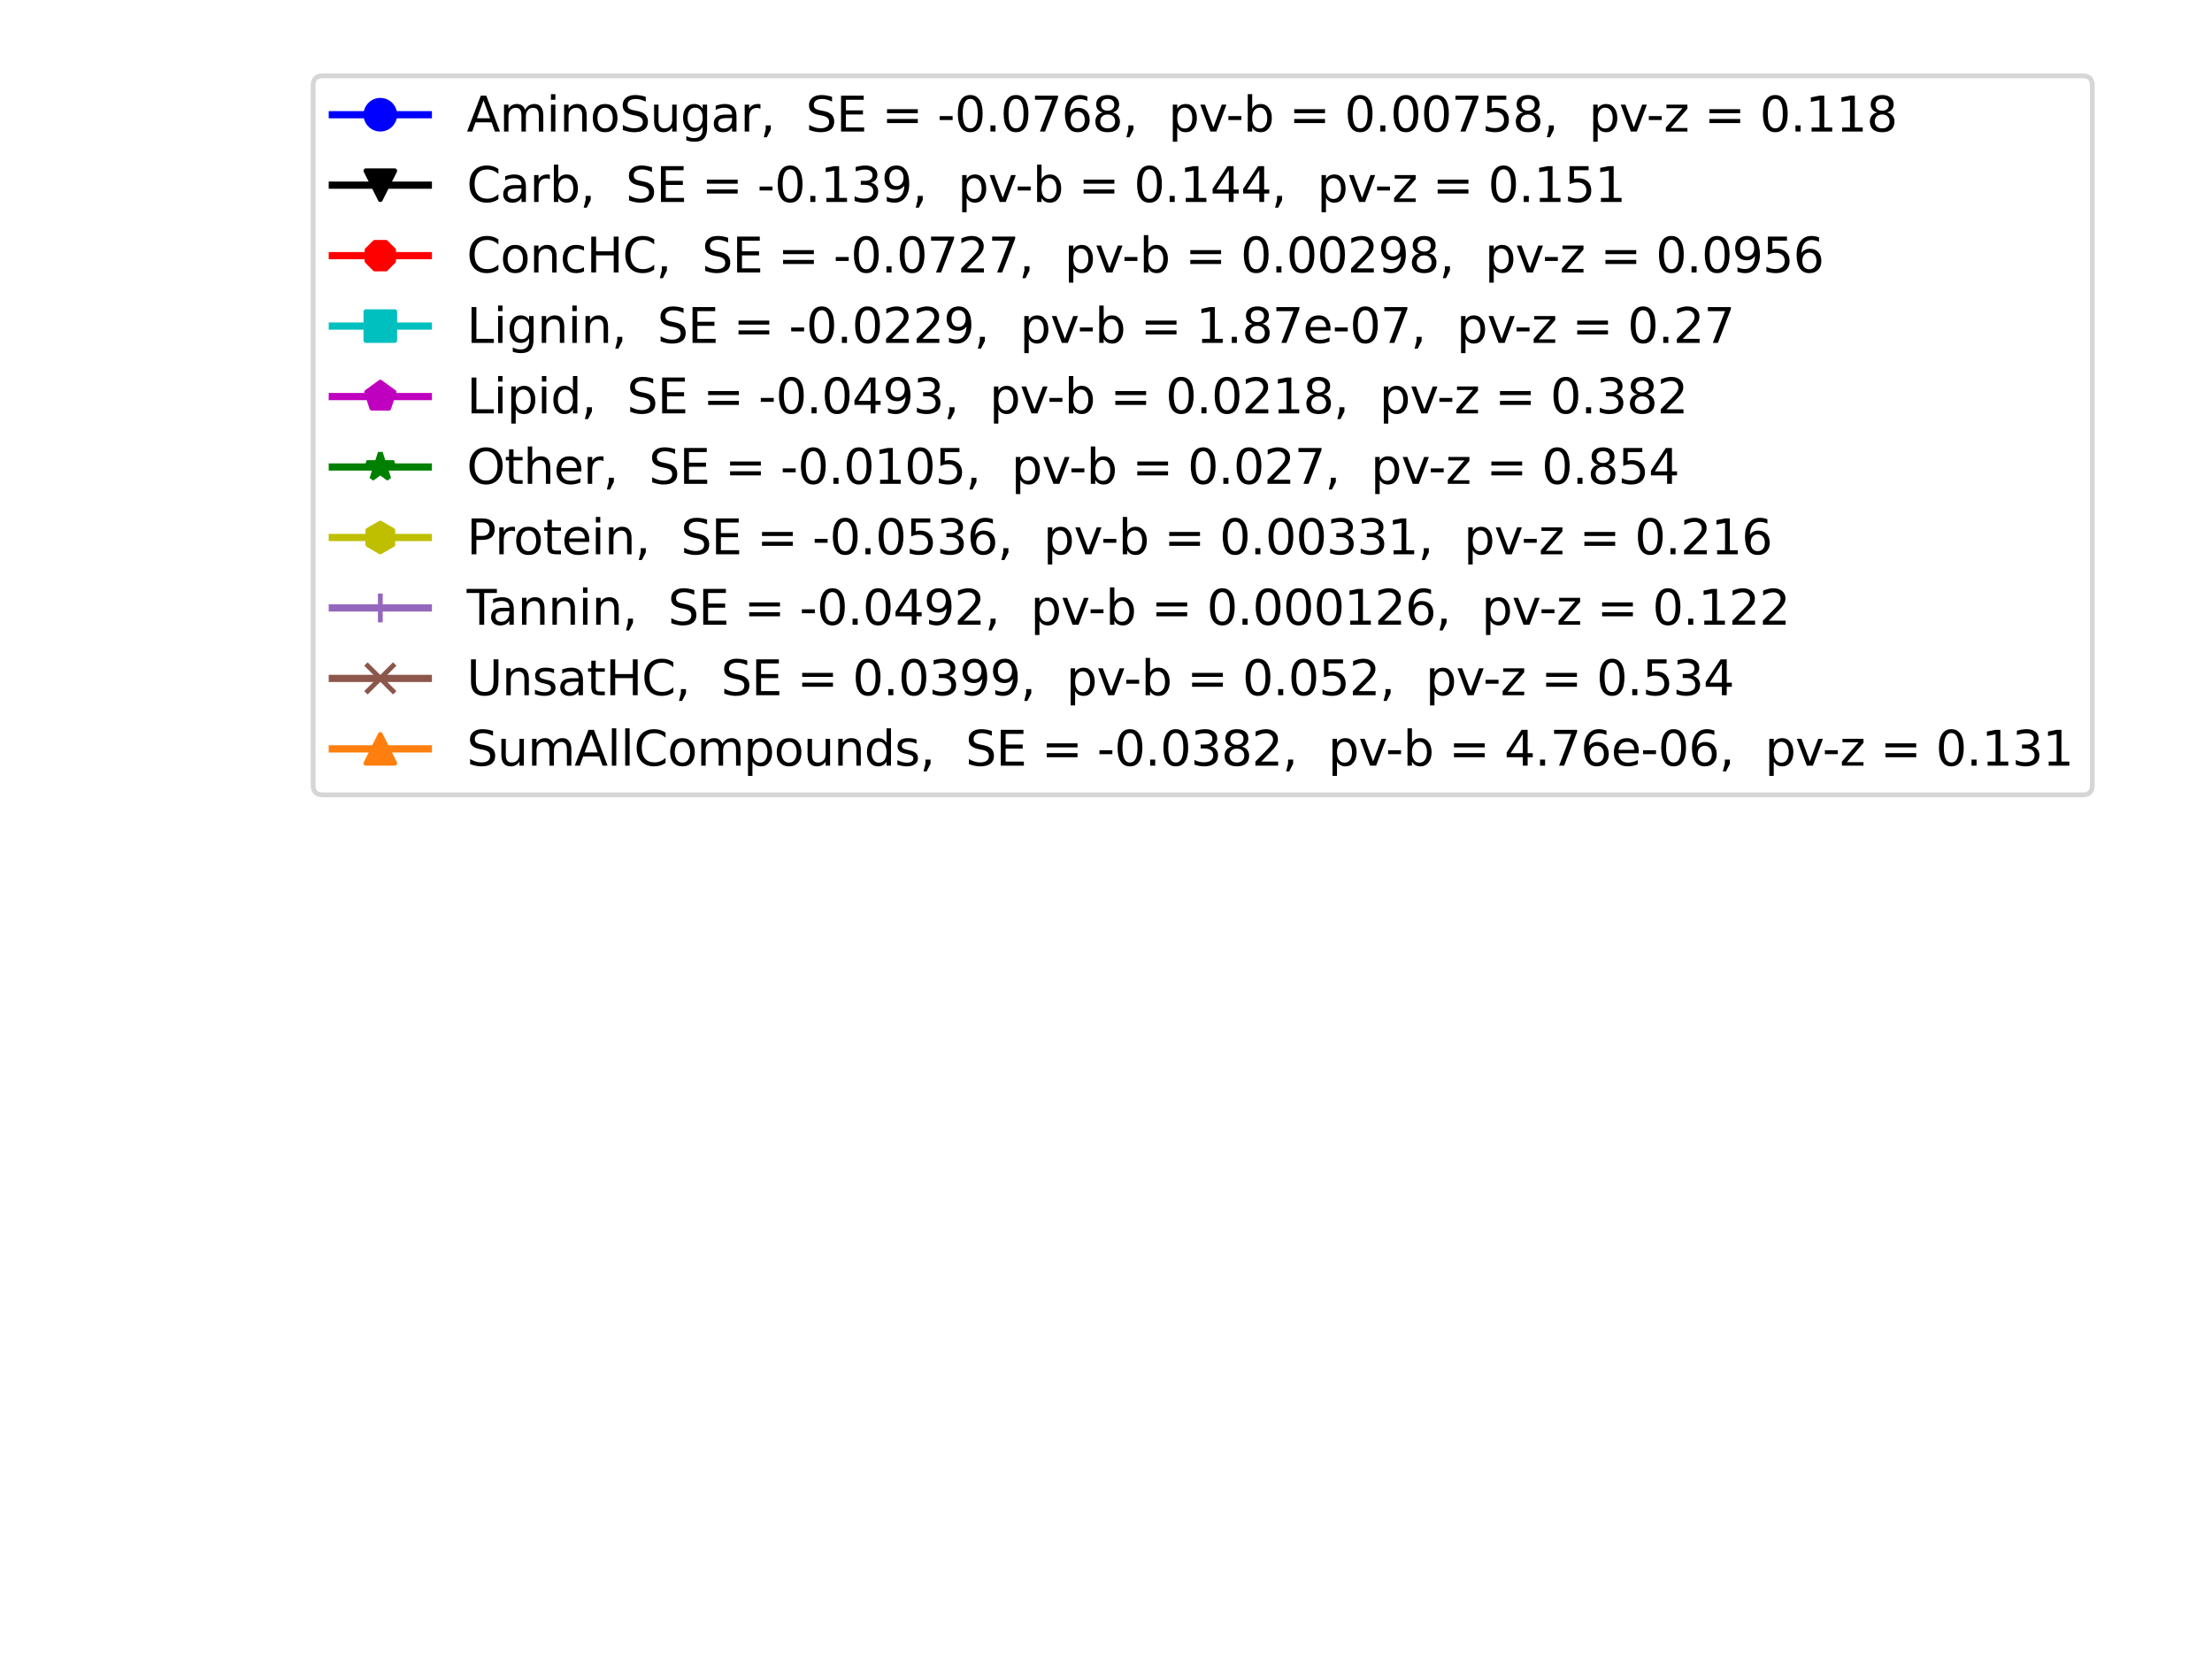 <?xml version="1.0" encoding="utf-8" standalone="no"?>
<!DOCTYPE svg PUBLIC "-//W3C//DTD SVG 1.1//EN"
  "http://www.w3.org/Graphics/SVG/1.1/DTD/svg11.dtd">
<svg xmlns:xlink="http://www.w3.org/1999/xlink" width="460.8pt" height="345.6pt" viewBox="0 0 460.8 345.6" xmlns="http://www.w3.org/2000/svg" version="1.1">
 <defs>
  <style type="text/css">*{stroke-linejoin: round; stroke-linecap: butt}</style>
 </defs>
 <g id="figure_1">
  <g id="patch_1">
   <path d="M 0 345.6 
L 460.8 345.6 
L 460.8 0 
L 0 0 
z
" style="fill: #ffffff"/>
  </g>
  <g id="axes_1">
   <g id="line2d_1"/>
   <g id="line2d_2"/>
   <g id="line2d_3"/>
   <g id="line2d_4"/>
   <g id="line2d_5"/>
   <g id="line2d_6"/>
   <g id="line2d_7"/>
   <g id="line2d_8"/>
   <g id="line2d_9"/>
   <g id="line2d_10"/>
   <g id="legend_1">
    <g id="patch_2">
     <path d="M 67.228 165.581 
L 433.871 165.581 
Q 435.871 165.581 435.871 163.581 
L 435.871 17.8 
Q 435.871 15.8 433.871 15.8 
L 67.228 15.8 
Q 65.228 15.8 65.228 17.8 
L 65.228 163.581 
Q 65.228 165.581 67.228 165.581 
z
" style="fill: #ffffff; opacity: 0.8; stroke: #cccccc; stroke-linejoin: miter"/>
    </g>
    <g id="line2d_11">
     <path d="M 69.228 23.898 
L 79.228 23.898 
L 89.228 23.898 
" style="fill: none; stroke: #0000ff; stroke-width: 1.5; stroke-linecap: square"/>
     <defs>
      <path id="m9d6d963569" d="M 0 3 
C 0.796 3 1.559 2.684 2.121 2.121 
C 2.684 1.559 3 0.796 3 0 
C 3 -0.796 2.684 -1.559 2.121 -2.121 
C 1.559 -2.684 0.796 -3 0 -3 
C -0.796 -3 -1.559 -2.684 -2.121 -2.121 
C -2.684 -1.559 -3 -0.796 -3 0 
C -3 0.796 -2.684 1.559 -2.121 2.121 
C -1.559 2.684 -0.796 3 0 3 
z
" style="stroke: #0000ff"/>
     </defs>
     <g>
      <use xlink:href="#m9d6d963569" x="79.228" y="23.898" style="fill: #0000ff; stroke: #0000ff"/>
     </g>
    </g>
    <g id="text_1">
     <!-- AminoSugar,  SE = -0.0768,  pv-b = 0.00758,  pv-z = 0.118 -->
     <g transform="translate(97.228 27.398)scale(0.1 -0.1)">
      <defs>
       <path id="DejaVuSans-41" d="M 2188 4044 
L 1331 1722 
L 3047 1722 
L 2188 4044 
z
M 1831 4666 
L 2547 4666 
L 4325 0 
L 3669 0 
L 3244 1197 
L 1141 1197 
L 716 0 
L 50 0 
L 1831 4666 
z
" transform="scale(0.016)"/>
       <path id="DejaVuSans-6d" d="M 3328 2828 
Q 3544 3216 3844 3400 
Q 4144 3584 4550 3584 
Q 5097 3584 5394 3201 
Q 5691 2819 5691 2113 
L 5691 0 
L 5113 0 
L 5113 2094 
Q 5113 2597 4934 2840 
Q 4756 3084 4391 3084 
Q 3944 3084 3684 2787 
Q 3425 2491 3425 1978 
L 3425 0 
L 2847 0 
L 2847 2094 
Q 2847 2600 2669 2842 
Q 2491 3084 2119 3084 
Q 1678 3084 1418 2786 
Q 1159 2488 1159 1978 
L 1159 0 
L 581 0 
L 581 3500 
L 1159 3500 
L 1159 2956 
Q 1356 3278 1631 3431 
Q 1906 3584 2284 3584 
Q 2666 3584 2933 3390 
Q 3200 3197 3328 2828 
z
" transform="scale(0.016)"/>
       <path id="DejaVuSans-69" d="M 603 3500 
L 1178 3500 
L 1178 0 
L 603 0 
L 603 3500 
z
M 603 4863 
L 1178 4863 
L 1178 4134 
L 603 4134 
L 603 4863 
z
" transform="scale(0.016)"/>
       <path id="DejaVuSans-6e" d="M 3513 2113 
L 3513 0 
L 2938 0 
L 2938 2094 
Q 2938 2591 2744 2837 
Q 2550 3084 2163 3084 
Q 1697 3084 1428 2787 
Q 1159 2491 1159 1978 
L 1159 0 
L 581 0 
L 581 3500 
L 1159 3500 
L 1159 2956 
Q 1366 3272 1645 3428 
Q 1925 3584 2291 3584 
Q 2894 3584 3203 3211 
Q 3513 2838 3513 2113 
z
" transform="scale(0.016)"/>
       <path id="DejaVuSans-6f" d="M 1959 3097 
Q 1497 3097 1228 2736 
Q 959 2375 959 1747 
Q 959 1119 1226 758 
Q 1494 397 1959 397 
Q 2419 397 2687 759 
Q 2956 1122 2956 1747 
Q 2956 2369 2687 2733 
Q 2419 3097 1959 3097 
z
M 1959 3584 
Q 2709 3584 3137 3096 
Q 3566 2609 3566 1747 
Q 3566 888 3137 398 
Q 2709 -91 1959 -91 
Q 1206 -91 779 398 
Q 353 888 353 1747 
Q 353 2609 779 3096 
Q 1206 3584 1959 3584 
z
" transform="scale(0.016)"/>
       <path id="DejaVuSans-53" d="M 3425 4513 
L 3425 3897 
Q 3066 4069 2747 4153 
Q 2428 4238 2131 4238 
Q 1616 4238 1336 4038 
Q 1056 3838 1056 3469 
Q 1056 3159 1242 3001 
Q 1428 2844 1947 2747 
L 2328 2669 
Q 3034 2534 3370 2195 
Q 3706 1856 3706 1288 
Q 3706 609 3251 259 
Q 2797 -91 1919 -91 
Q 1588 -91 1214 -16 
Q 841 59 441 206 
L 441 856 
Q 825 641 1194 531 
Q 1563 422 1919 422 
Q 2459 422 2753 634 
Q 3047 847 3047 1241 
Q 3047 1584 2836 1778 
Q 2625 1972 2144 2069 
L 1759 2144 
Q 1053 2284 737 2584 
Q 422 2884 422 3419 
Q 422 4038 858 4394 
Q 1294 4750 2059 4750 
Q 2388 4750 2728 4690 
Q 3069 4631 3425 4513 
z
" transform="scale(0.016)"/>
       <path id="DejaVuSans-75" d="M 544 1381 
L 544 3500 
L 1119 3500 
L 1119 1403 
Q 1119 906 1312 657 
Q 1506 409 1894 409 
Q 2359 409 2629 706 
Q 2900 1003 2900 1516 
L 2900 3500 
L 3475 3500 
L 3475 0 
L 2900 0 
L 2900 538 
Q 2691 219 2414 64 
Q 2138 -91 1772 -91 
Q 1169 -91 856 284 
Q 544 659 544 1381 
z
M 1991 3584 
L 1991 3584 
z
" transform="scale(0.016)"/>
       <path id="DejaVuSans-67" d="M 2906 1791 
Q 2906 2416 2648 2759 
Q 2391 3103 1925 3103 
Q 1463 3103 1205 2759 
Q 947 2416 947 1791 
Q 947 1169 1205 825 
Q 1463 481 1925 481 
Q 2391 481 2648 825 
Q 2906 1169 2906 1791 
z
M 3481 434 
Q 3481 -459 3084 -895 
Q 2688 -1331 1869 -1331 
Q 1566 -1331 1297 -1286 
Q 1028 -1241 775 -1147 
L 775 -588 
Q 1028 -725 1275 -790 
Q 1522 -856 1778 -856 
Q 2344 -856 2625 -561 
Q 2906 -266 2906 331 
L 2906 616 
Q 2728 306 2450 153 
Q 2172 0 1784 0 
Q 1141 0 747 490 
Q 353 981 353 1791 
Q 353 2603 747 3093 
Q 1141 3584 1784 3584 
Q 2172 3584 2450 3431 
Q 2728 3278 2906 2969 
L 2906 3500 
L 3481 3500 
L 3481 434 
z
" transform="scale(0.016)"/>
       <path id="DejaVuSans-61" d="M 2194 1759 
Q 1497 1759 1228 1600 
Q 959 1441 959 1056 
Q 959 750 1161 570 
Q 1363 391 1709 391 
Q 2188 391 2477 730 
Q 2766 1069 2766 1631 
L 2766 1759 
L 2194 1759 
z
M 3341 1997 
L 3341 0 
L 2766 0 
L 2766 531 
Q 2569 213 2275 61 
Q 1981 -91 1556 -91 
Q 1019 -91 701 211 
Q 384 513 384 1019 
Q 384 1609 779 1909 
Q 1175 2209 1959 2209 
L 2766 2209 
L 2766 2266 
Q 2766 2663 2505 2880 
Q 2244 3097 1772 3097 
Q 1472 3097 1187 3025 
Q 903 2953 641 2809 
L 641 3341 
Q 956 3463 1253 3523 
Q 1550 3584 1831 3584 
Q 2591 3584 2966 3190 
Q 3341 2797 3341 1997 
z
" transform="scale(0.016)"/>
       <path id="DejaVuSans-72" d="M 2631 2963 
Q 2534 3019 2420 3045 
Q 2306 3072 2169 3072 
Q 1681 3072 1420 2755 
Q 1159 2438 1159 1844 
L 1159 0 
L 581 0 
L 581 3500 
L 1159 3500 
L 1159 2956 
Q 1341 3275 1631 3429 
Q 1922 3584 2338 3584 
Q 2397 3584 2469 3576 
Q 2541 3569 2628 3553 
L 2631 2963 
z
" transform="scale(0.016)"/>
       <path id="DejaVuSans-2c" d="M 750 794 
L 1409 794 
L 1409 256 
L 897 -744 
L 494 -744 
L 750 256 
L 750 794 
z
" transform="scale(0.016)"/>
       <path id="DejaVuSans-20" transform="scale(0.016)"/>
       <path id="DejaVuSans-45" d="M 628 4666 
L 3578 4666 
L 3578 4134 
L 1259 4134 
L 1259 2753 
L 3481 2753 
L 3481 2222 
L 1259 2222 
L 1259 531 
L 3634 531 
L 3634 0 
L 628 0 
L 628 4666 
z
" transform="scale(0.016)"/>
       <path id="DejaVuSans-3d" d="M 678 2906 
L 4684 2906 
L 4684 2381 
L 678 2381 
L 678 2906 
z
M 678 1631 
L 4684 1631 
L 4684 1100 
L 678 1100 
L 678 1631 
z
" transform="scale(0.016)"/>
       <path id="DejaVuSans-2d" d="M 313 2009 
L 1997 2009 
L 1997 1497 
L 313 1497 
L 313 2009 
z
" transform="scale(0.016)"/>
       <path id="DejaVuSans-30" d="M 2034 4250 
Q 1547 4250 1301 3770 
Q 1056 3291 1056 2328 
Q 1056 1369 1301 889 
Q 1547 409 2034 409 
Q 2525 409 2770 889 
Q 3016 1369 3016 2328 
Q 3016 3291 2770 3770 
Q 2525 4250 2034 4250 
z
M 2034 4750 
Q 2819 4750 3233 4129 
Q 3647 3509 3647 2328 
Q 3647 1150 3233 529 
Q 2819 -91 2034 -91 
Q 1250 -91 836 529 
Q 422 1150 422 2328 
Q 422 3509 836 4129 
Q 1250 4750 2034 4750 
z
" transform="scale(0.016)"/>
       <path id="DejaVuSans-2e" d="M 684 794 
L 1344 794 
L 1344 0 
L 684 0 
L 684 794 
z
" transform="scale(0.016)"/>
       <path id="DejaVuSans-37" d="M 525 4666 
L 3525 4666 
L 3525 4397 
L 1831 0 
L 1172 0 
L 2766 4134 
L 525 4134 
L 525 4666 
z
" transform="scale(0.016)"/>
       <path id="DejaVuSans-36" d="M 2113 2584 
Q 1688 2584 1439 2293 
Q 1191 2003 1191 1497 
Q 1191 994 1439 701 
Q 1688 409 2113 409 
Q 2538 409 2786 701 
Q 3034 994 3034 1497 
Q 3034 2003 2786 2293 
Q 2538 2584 2113 2584 
z
M 3366 4563 
L 3366 3988 
Q 3128 4100 2886 4159 
Q 2644 4219 2406 4219 
Q 1781 4219 1451 3797 
Q 1122 3375 1075 2522 
Q 1259 2794 1537 2939 
Q 1816 3084 2150 3084 
Q 2853 3084 3261 2657 
Q 3669 2231 3669 1497 
Q 3669 778 3244 343 
Q 2819 -91 2113 -91 
Q 1303 -91 875 529 
Q 447 1150 447 2328 
Q 447 3434 972 4092 
Q 1497 4750 2381 4750 
Q 2619 4750 2861 4703 
Q 3103 4656 3366 4563 
z
" transform="scale(0.016)"/>
       <path id="DejaVuSans-38" d="M 2034 2216 
Q 1584 2216 1326 1975 
Q 1069 1734 1069 1313 
Q 1069 891 1326 650 
Q 1584 409 2034 409 
Q 2484 409 2743 651 
Q 3003 894 3003 1313 
Q 3003 1734 2745 1975 
Q 2488 2216 2034 2216 
z
M 1403 2484 
Q 997 2584 770 2862 
Q 544 3141 544 3541 
Q 544 4100 942 4425 
Q 1341 4750 2034 4750 
Q 2731 4750 3128 4425 
Q 3525 4100 3525 3541 
Q 3525 3141 3298 2862 
Q 3072 2584 2669 2484 
Q 3125 2378 3379 2068 
Q 3634 1759 3634 1313 
Q 3634 634 3220 271 
Q 2806 -91 2034 -91 
Q 1263 -91 848 271 
Q 434 634 434 1313 
Q 434 1759 690 2068 
Q 947 2378 1403 2484 
z
M 1172 3481 
Q 1172 3119 1398 2916 
Q 1625 2713 2034 2713 
Q 2441 2713 2670 2916 
Q 2900 3119 2900 3481 
Q 2900 3844 2670 4047 
Q 2441 4250 2034 4250 
Q 1625 4250 1398 4047 
Q 1172 3844 1172 3481 
z
" transform="scale(0.016)"/>
       <path id="DejaVuSans-70" d="M 1159 525 
L 1159 -1331 
L 581 -1331 
L 581 3500 
L 1159 3500 
L 1159 2969 
Q 1341 3281 1617 3432 
Q 1894 3584 2278 3584 
Q 2916 3584 3314 3078 
Q 3713 2572 3713 1747 
Q 3713 922 3314 415 
Q 2916 -91 2278 -91 
Q 1894 -91 1617 61 
Q 1341 213 1159 525 
z
M 3116 1747 
Q 3116 2381 2855 2742 
Q 2594 3103 2138 3103 
Q 1681 3103 1420 2742 
Q 1159 2381 1159 1747 
Q 1159 1113 1420 752 
Q 1681 391 2138 391 
Q 2594 391 2855 752 
Q 3116 1113 3116 1747 
z
" transform="scale(0.016)"/>
       <path id="DejaVuSans-76" d="M 191 3500 
L 800 3500 
L 1894 563 
L 2988 3500 
L 3597 3500 
L 2284 0 
L 1503 0 
L 191 3500 
z
" transform="scale(0.016)"/>
       <path id="DejaVuSans-62" d="M 3116 1747 
Q 3116 2381 2855 2742 
Q 2594 3103 2138 3103 
Q 1681 3103 1420 2742 
Q 1159 2381 1159 1747 
Q 1159 1113 1420 752 
Q 1681 391 2138 391 
Q 2594 391 2855 752 
Q 3116 1113 3116 1747 
z
M 1159 2969 
Q 1341 3281 1617 3432 
Q 1894 3584 2278 3584 
Q 2916 3584 3314 3078 
Q 3713 2572 3713 1747 
Q 3713 922 3314 415 
Q 2916 -91 2278 -91 
Q 1894 -91 1617 61 
Q 1341 213 1159 525 
L 1159 0 
L 581 0 
L 581 4863 
L 1159 4863 
L 1159 2969 
z
" transform="scale(0.016)"/>
       <path id="DejaVuSans-35" d="M 691 4666 
L 3169 4666 
L 3169 4134 
L 1269 4134 
L 1269 2991 
Q 1406 3038 1543 3061 
Q 1681 3084 1819 3084 
Q 2600 3084 3056 2656 
Q 3513 2228 3513 1497 
Q 3513 744 3044 326 
Q 2575 -91 1722 -91 
Q 1428 -91 1123 -41 
Q 819 9 494 109 
L 494 744 
Q 775 591 1075 516 
Q 1375 441 1709 441 
Q 2250 441 2565 725 
Q 2881 1009 2881 1497 
Q 2881 1984 2565 2268 
Q 2250 2553 1709 2553 
Q 1456 2553 1204 2497 
Q 953 2441 691 2322 
L 691 4666 
z
" transform="scale(0.016)"/>
       <path id="DejaVuSans-7a" d="M 353 3500 
L 3084 3500 
L 3084 2975 
L 922 459 
L 3084 459 
L 3084 0 
L 275 0 
L 275 525 
L 2438 3041 
L 353 3041 
L 353 3500 
z
" transform="scale(0.016)"/>
       <path id="DejaVuSans-31" d="M 794 531 
L 1825 531 
L 1825 4091 
L 703 3866 
L 703 4441 
L 1819 4666 
L 2450 4666 
L 2450 531 
L 3481 531 
L 3481 0 
L 794 0 
L 794 531 
z
" transform="scale(0.016)"/>
      </defs>
      <use xlink:href="#DejaVuSans-41"/>
      <use xlink:href="#DejaVuSans-6d" x="68.408"/>
      <use xlink:href="#DejaVuSans-69" x="165.82"/>
      <use xlink:href="#DejaVuSans-6e" x="193.604"/>
      <use xlink:href="#DejaVuSans-6f" x="256.982"/>
      <use xlink:href="#DejaVuSans-53" x="318.164"/>
      <use xlink:href="#DejaVuSans-75" x="381.641"/>
      <use xlink:href="#DejaVuSans-67" x="445.02"/>
      <use xlink:href="#DejaVuSans-61" x="508.496"/>
      <use xlink:href="#DejaVuSans-72" x="569.775"/>
      <use xlink:href="#DejaVuSans-2c" x="610.889"/>
      <use xlink:href="#DejaVuSans-20" x="642.676"/>
      <use xlink:href="#DejaVuSans-20" x="674.463"/>
      <use xlink:href="#DejaVuSans-53" x="706.25"/>
      <use xlink:href="#DejaVuSans-45" x="769.727"/>
      <use xlink:href="#DejaVuSans-20" x="832.91"/>
      <use xlink:href="#DejaVuSans-3d" x="864.697"/>
      <use xlink:href="#DejaVuSans-20" x="948.486"/>
      <use xlink:href="#DejaVuSans-2d" x="980.273"/>
      <use xlink:href="#DejaVuSans-30" x="1016.357"/>
      <use xlink:href="#DejaVuSans-2e" x="1079.98"/>
      <use xlink:href="#DejaVuSans-30" x="1111.768"/>
      <use xlink:href="#DejaVuSans-37" x="1175.391"/>
      <use xlink:href="#DejaVuSans-36" x="1239.014"/>
      <use xlink:href="#DejaVuSans-38" x="1302.637"/>
      <use xlink:href="#DejaVuSans-2c" x="1366.26"/>
      <use xlink:href="#DejaVuSans-20" x="1398.047"/>
      <use xlink:href="#DejaVuSans-20" x="1429.834"/>
      <use xlink:href="#DejaVuSans-70" x="1461.621"/>
      <use xlink:href="#DejaVuSans-76" x="1525.098"/>
      <use xlink:href="#DejaVuSans-2d" x="1581.652"/>
      <use xlink:href="#DejaVuSans-62" x="1617.736"/>
      <use xlink:href="#DejaVuSans-20" x="1681.213"/>
      <use xlink:href="#DejaVuSans-3d" x="1713"/>
      <use xlink:href="#DejaVuSans-20" x="1796.789"/>
      <use xlink:href="#DejaVuSans-30" x="1828.576"/>
      <use xlink:href="#DejaVuSans-2e" x="1892.199"/>
      <use xlink:href="#DejaVuSans-30" x="1923.986"/>
      <use xlink:href="#DejaVuSans-30" x="1987.609"/>
      <use xlink:href="#DejaVuSans-37" x="2051.232"/>
      <use xlink:href="#DejaVuSans-35" x="2114.855"/>
      <use xlink:href="#DejaVuSans-38" x="2178.479"/>
      <use xlink:href="#DejaVuSans-2c" x="2242.102"/>
      <use xlink:href="#DejaVuSans-20" x="2273.889"/>
      <use xlink:href="#DejaVuSans-20" x="2305.676"/>
      <use xlink:href="#DejaVuSans-70" x="2337.463"/>
      <use xlink:href="#DejaVuSans-76" x="2400.939"/>
      <use xlink:href="#DejaVuSans-2d" x="2457.494"/>
      <use xlink:href="#DejaVuSans-7a" x="2493.578"/>
      <use xlink:href="#DejaVuSans-20" x="2546.068"/>
      <use xlink:href="#DejaVuSans-3d" x="2577.855"/>
      <use xlink:href="#DejaVuSans-20" x="2661.645"/>
      <use xlink:href="#DejaVuSans-30" x="2693.432"/>
      <use xlink:href="#DejaVuSans-2e" x="2757.055"/>
      <use xlink:href="#DejaVuSans-31" x="2788.842"/>
      <use xlink:href="#DejaVuSans-31" x="2852.465"/>
      <use xlink:href="#DejaVuSans-38" x="2916.088"/>
     </g>
    </g>
    <g id="line2d_12">
     <path d="M 69.228 38.577 
L 79.228 38.577 
L 89.228 38.577 
" style="fill: none; stroke: #000000; stroke-width: 1.5; stroke-linecap: square"/>
     <defs>
      <path id="m4c979ab60f" d="M -0 3 
L 3 -3 
L -3 -3 
z
" style="stroke: #000000; stroke-linejoin: miter"/>
     </defs>
     <g>
      <use xlink:href="#m4c979ab60f" x="79.228" y="38.577" style="stroke: #000000; stroke-linejoin: miter"/>
     </g>
    </g>
    <g id="text_2">
     <!-- Carb,  SE = -0.139,  pv-b = 0.144,  pv-z = 0.151 -->
     <g transform="translate(97.228 42.077)scale(0.1 -0.1)">
      <defs>
       <path id="DejaVuSans-43" d="M 4122 4306 
L 4122 3641 
Q 3803 3938 3442 4084 
Q 3081 4231 2675 4231 
Q 1875 4231 1450 3742 
Q 1025 3253 1025 2328 
Q 1025 1406 1450 917 
Q 1875 428 2675 428 
Q 3081 428 3442 575 
Q 3803 722 4122 1019 
L 4122 359 
Q 3791 134 3420 21 
Q 3050 -91 2638 -91 
Q 1578 -91 968 557 
Q 359 1206 359 2328 
Q 359 3453 968 4101 
Q 1578 4750 2638 4750 
Q 3056 4750 3426 4639 
Q 3797 4528 4122 4306 
z
" transform="scale(0.016)"/>
       <path id="DejaVuSans-33" d="M 2597 2516 
Q 3050 2419 3304 2112 
Q 3559 1806 3559 1356 
Q 3559 666 3084 287 
Q 2609 -91 1734 -91 
Q 1441 -91 1130 -33 
Q 819 25 488 141 
L 488 750 
Q 750 597 1062 519 
Q 1375 441 1716 441 
Q 2309 441 2620 675 
Q 2931 909 2931 1356 
Q 2931 1769 2642 2001 
Q 2353 2234 1838 2234 
L 1294 2234 
L 1294 2753 
L 1863 2753 
Q 2328 2753 2575 2939 
Q 2822 3125 2822 3475 
Q 2822 3834 2567 4026 
Q 2313 4219 1838 4219 
Q 1578 4219 1281 4162 
Q 984 4106 628 3988 
L 628 4550 
Q 988 4650 1302 4700 
Q 1616 4750 1894 4750 
Q 2613 4750 3031 4423 
Q 3450 4097 3450 3541 
Q 3450 3153 3228 2886 
Q 3006 2619 2597 2516 
z
" transform="scale(0.016)"/>
       <path id="DejaVuSans-39" d="M 703 97 
L 703 672 
Q 941 559 1184 500 
Q 1428 441 1663 441 
Q 2288 441 2617 861 
Q 2947 1281 2994 2138 
Q 2813 1869 2534 1725 
Q 2256 1581 1919 1581 
Q 1219 1581 811 2004 
Q 403 2428 403 3163 
Q 403 3881 828 4315 
Q 1253 4750 1959 4750 
Q 2769 4750 3195 4129 
Q 3622 3509 3622 2328 
Q 3622 1225 3098 567 
Q 2575 -91 1691 -91 
Q 1453 -91 1209 -44 
Q 966 3 703 97 
z
M 1959 2075 
Q 2384 2075 2632 2365 
Q 2881 2656 2881 3163 
Q 2881 3666 2632 3958 
Q 2384 4250 1959 4250 
Q 1534 4250 1286 3958 
Q 1038 3666 1038 3163 
Q 1038 2656 1286 2365 
Q 1534 2075 1959 2075 
z
" transform="scale(0.016)"/>
       <path id="DejaVuSans-34" d="M 2419 4116 
L 825 1625 
L 2419 1625 
L 2419 4116 
z
M 2253 4666 
L 3047 4666 
L 3047 1625 
L 3713 1625 
L 3713 1100 
L 3047 1100 
L 3047 0 
L 2419 0 
L 2419 1100 
L 313 1100 
L 313 1709 
L 2253 4666 
z
" transform="scale(0.016)"/>
      </defs>
      <use xlink:href="#DejaVuSans-43"/>
      <use xlink:href="#DejaVuSans-61" x="69.824"/>
      <use xlink:href="#DejaVuSans-72" x="131.104"/>
      <use xlink:href="#DejaVuSans-62" x="172.217"/>
      <use xlink:href="#DejaVuSans-2c" x="235.693"/>
      <use xlink:href="#DejaVuSans-20" x="267.48"/>
      <use xlink:href="#DejaVuSans-20" x="299.268"/>
      <use xlink:href="#DejaVuSans-53" x="331.055"/>
      <use xlink:href="#DejaVuSans-45" x="394.531"/>
      <use xlink:href="#DejaVuSans-20" x="457.715"/>
      <use xlink:href="#DejaVuSans-3d" x="489.502"/>
      <use xlink:href="#DejaVuSans-20" x="573.291"/>
      <use xlink:href="#DejaVuSans-2d" x="605.078"/>
      <use xlink:href="#DejaVuSans-30" x="641.162"/>
      <use xlink:href="#DejaVuSans-2e" x="704.785"/>
      <use xlink:href="#DejaVuSans-31" x="736.572"/>
      <use xlink:href="#DejaVuSans-33" x="800.195"/>
      <use xlink:href="#DejaVuSans-39" x="863.818"/>
      <use xlink:href="#DejaVuSans-2c" x="927.441"/>
      <use xlink:href="#DejaVuSans-20" x="959.229"/>
      <use xlink:href="#DejaVuSans-20" x="991.016"/>
      <use xlink:href="#DejaVuSans-70" x="1022.803"/>
      <use xlink:href="#DejaVuSans-76" x="1086.279"/>
      <use xlink:href="#DejaVuSans-2d" x="1142.834"/>
      <use xlink:href="#DejaVuSans-62" x="1178.918"/>
      <use xlink:href="#DejaVuSans-20" x="1242.395"/>
      <use xlink:href="#DejaVuSans-3d" x="1274.182"/>
      <use xlink:href="#DejaVuSans-20" x="1357.971"/>
      <use xlink:href="#DejaVuSans-30" x="1389.758"/>
      <use xlink:href="#DejaVuSans-2e" x="1453.381"/>
      <use xlink:href="#DejaVuSans-31" x="1485.168"/>
      <use xlink:href="#DejaVuSans-34" x="1548.791"/>
      <use xlink:href="#DejaVuSans-34" x="1612.414"/>
      <use xlink:href="#DejaVuSans-2c" x="1676.037"/>
      <use xlink:href="#DejaVuSans-20" x="1707.824"/>
      <use xlink:href="#DejaVuSans-20" x="1739.611"/>
      <use xlink:href="#DejaVuSans-70" x="1771.398"/>
      <use xlink:href="#DejaVuSans-76" x="1834.875"/>
      <use xlink:href="#DejaVuSans-2d" x="1891.43"/>
      <use xlink:href="#DejaVuSans-7a" x="1927.514"/>
      <use xlink:href="#DejaVuSans-20" x="1980.004"/>
      <use xlink:href="#DejaVuSans-3d" x="2011.791"/>
      <use xlink:href="#DejaVuSans-20" x="2095.58"/>
      <use xlink:href="#DejaVuSans-30" x="2127.367"/>
      <use xlink:href="#DejaVuSans-2e" x="2190.99"/>
      <use xlink:href="#DejaVuSans-31" x="2222.777"/>
      <use xlink:href="#DejaVuSans-35" x="2286.4"/>
      <use xlink:href="#DejaVuSans-31" x="2350.023"/>
     </g>
    </g>
    <g id="line2d_13">
     <path d="M 69.228 53.255 
L 79.228 53.255 
L 89.228 53.255 
" style="fill: none; stroke: #ff0000; stroke-width: 1.5; stroke-linecap: square"/>
     <defs>
      <path id="m0e9c87c5e1" d="M -1.148 -2.772 
L -2.772 -1.148 
L -2.772 1.148 
L -1.148 2.772 
L 1.148 2.772 
L 2.772 1.148 
L 2.772 -1.148 
L 1.148 -2.772 
z
" style="stroke: #ff0000; stroke-linejoin: miter"/>
     </defs>
     <g>
      <use xlink:href="#m0e9c87c5e1" x="79.228" y="53.255" style="fill: #ff0000; stroke: #ff0000; stroke-linejoin: miter"/>
     </g>
    </g>
    <g id="text_3">
     <!-- ConcHC,  SE = -0.0727,  pv-b = 0.00298,  pv-z = 0.0956 -->
     <g transform="translate(97.228 56.755)scale(0.1 -0.1)">
      <defs>
       <path id="DejaVuSans-63" d="M 3122 3366 
L 3122 2828 
Q 2878 2963 2633 3030 
Q 2388 3097 2138 3097 
Q 1578 3097 1268 2742 
Q 959 2388 959 1747 
Q 959 1106 1268 751 
Q 1578 397 2138 397 
Q 2388 397 2633 464 
Q 2878 531 3122 666 
L 3122 134 
Q 2881 22 2623 -34 
Q 2366 -91 2075 -91 
Q 1284 -91 818 406 
Q 353 903 353 1747 
Q 353 2603 823 3093 
Q 1294 3584 2113 3584 
Q 2378 3584 2631 3529 
Q 2884 3475 3122 3366 
z
" transform="scale(0.016)"/>
       <path id="DejaVuSans-48" d="M 628 4666 
L 1259 4666 
L 1259 2753 
L 3553 2753 
L 3553 4666 
L 4184 4666 
L 4184 0 
L 3553 0 
L 3553 2222 
L 1259 2222 
L 1259 0 
L 628 0 
L 628 4666 
z
" transform="scale(0.016)"/>
       <path id="DejaVuSans-32" d="M 1228 531 
L 3431 531 
L 3431 0 
L 469 0 
L 469 531 
Q 828 903 1448 1529 
Q 2069 2156 2228 2338 
Q 2531 2678 2651 2914 
Q 2772 3150 2772 3378 
Q 2772 3750 2511 3984 
Q 2250 4219 1831 4219 
Q 1534 4219 1204 4116 
Q 875 4013 500 3803 
L 500 4441 
Q 881 4594 1212 4672 
Q 1544 4750 1819 4750 
Q 2544 4750 2975 4387 
Q 3406 4025 3406 3419 
Q 3406 3131 3298 2873 
Q 3191 2616 2906 2266 
Q 2828 2175 2409 1742 
Q 1991 1309 1228 531 
z
" transform="scale(0.016)"/>
      </defs>
      <use xlink:href="#DejaVuSans-43"/>
      <use xlink:href="#DejaVuSans-6f" x="69.824"/>
      <use xlink:href="#DejaVuSans-6e" x="131.006"/>
      <use xlink:href="#DejaVuSans-63" x="194.385"/>
      <use xlink:href="#DejaVuSans-48" x="249.365"/>
      <use xlink:href="#DejaVuSans-43" x="324.561"/>
      <use xlink:href="#DejaVuSans-2c" x="394.385"/>
      <use xlink:href="#DejaVuSans-20" x="426.172"/>
      <use xlink:href="#DejaVuSans-20" x="457.959"/>
      <use xlink:href="#DejaVuSans-53" x="489.746"/>
      <use xlink:href="#DejaVuSans-45" x="553.223"/>
      <use xlink:href="#DejaVuSans-20" x="616.406"/>
      <use xlink:href="#DejaVuSans-3d" x="648.193"/>
      <use xlink:href="#DejaVuSans-20" x="731.982"/>
      <use xlink:href="#DejaVuSans-2d" x="763.77"/>
      <use xlink:href="#DejaVuSans-30" x="799.854"/>
      <use xlink:href="#DejaVuSans-2e" x="863.477"/>
      <use xlink:href="#DejaVuSans-30" x="895.264"/>
      <use xlink:href="#DejaVuSans-37" x="958.887"/>
      <use xlink:href="#DejaVuSans-32" x="1022.51"/>
      <use xlink:href="#DejaVuSans-37" x="1086.133"/>
      <use xlink:href="#DejaVuSans-2c" x="1149.756"/>
      <use xlink:href="#DejaVuSans-20" x="1181.543"/>
      <use xlink:href="#DejaVuSans-20" x="1213.33"/>
      <use xlink:href="#DejaVuSans-70" x="1245.117"/>
      <use xlink:href="#DejaVuSans-76" x="1308.594"/>
      <use xlink:href="#DejaVuSans-2d" x="1365.148"/>
      <use xlink:href="#DejaVuSans-62" x="1401.232"/>
      <use xlink:href="#DejaVuSans-20" x="1464.709"/>
      <use xlink:href="#DejaVuSans-3d" x="1496.496"/>
      <use xlink:href="#DejaVuSans-20" x="1580.285"/>
      <use xlink:href="#DejaVuSans-30" x="1612.072"/>
      <use xlink:href="#DejaVuSans-2e" x="1675.695"/>
      <use xlink:href="#DejaVuSans-30" x="1707.482"/>
      <use xlink:href="#DejaVuSans-30" x="1771.105"/>
      <use xlink:href="#DejaVuSans-32" x="1834.729"/>
      <use xlink:href="#DejaVuSans-39" x="1898.352"/>
      <use xlink:href="#DejaVuSans-38" x="1961.975"/>
      <use xlink:href="#DejaVuSans-2c" x="2025.598"/>
      <use xlink:href="#DejaVuSans-20" x="2057.385"/>
      <use xlink:href="#DejaVuSans-20" x="2089.172"/>
      <use xlink:href="#DejaVuSans-70" x="2120.959"/>
      <use xlink:href="#DejaVuSans-76" x="2184.436"/>
      <use xlink:href="#DejaVuSans-2d" x="2240.99"/>
      <use xlink:href="#DejaVuSans-7a" x="2277.074"/>
      <use xlink:href="#DejaVuSans-20" x="2329.564"/>
      <use xlink:href="#DejaVuSans-3d" x="2361.352"/>
      <use xlink:href="#DejaVuSans-20" x="2445.141"/>
      <use xlink:href="#DejaVuSans-30" x="2476.928"/>
      <use xlink:href="#DejaVuSans-2e" x="2540.551"/>
      <use xlink:href="#DejaVuSans-30" x="2572.338"/>
      <use xlink:href="#DejaVuSans-39" x="2635.961"/>
      <use xlink:href="#DejaVuSans-35" x="2699.584"/>
      <use xlink:href="#DejaVuSans-36" x="2763.207"/>
     </g>
    </g>
    <g id="line2d_14">
     <path d="M 69.228 67.933 
L 79.228 67.933 
L 89.228 67.933 
" style="fill: none; stroke: #00bfbf; stroke-width: 1.5; stroke-linecap: square"/>
     <defs>
      <path id="m47677be386" d="M -3 3 
L 3 3 
L 3 -3 
L -3 -3 
z
" style="stroke: #00bfbf; stroke-linejoin: miter"/>
     </defs>
     <g>
      <use xlink:href="#m47677be386" x="79.228" y="67.933" style="fill: #00bfbf; stroke: #00bfbf; stroke-linejoin: miter"/>
     </g>
    </g>
    <g id="text_4">
     <!-- Lignin,  SE = -0.0229,  pv-b = 1.87e-07,  pv-z = 0.27 -->
     <g transform="translate(97.228 71.433)scale(0.1 -0.1)">
      <defs>
       <path id="DejaVuSans-4c" d="M 628 4666 
L 1259 4666 
L 1259 531 
L 3531 531 
L 3531 0 
L 628 0 
L 628 4666 
z
" transform="scale(0.016)"/>
       <path id="DejaVuSans-65" d="M 3597 1894 
L 3597 1613 
L 953 1613 
Q 991 1019 1311 708 
Q 1631 397 2203 397 
Q 2534 397 2845 478 
Q 3156 559 3463 722 
L 3463 178 
Q 3153 47 2828 -22 
Q 2503 -91 2169 -91 
Q 1331 -91 842 396 
Q 353 884 353 1716 
Q 353 2575 817 3079 
Q 1281 3584 2069 3584 
Q 2775 3584 3186 3129 
Q 3597 2675 3597 1894 
z
M 3022 2063 
Q 3016 2534 2758 2815 
Q 2500 3097 2075 3097 
Q 1594 3097 1305 2825 
Q 1016 2553 972 2059 
L 3022 2063 
z
" transform="scale(0.016)"/>
      </defs>
      <use xlink:href="#DejaVuSans-4c"/>
      <use xlink:href="#DejaVuSans-69" x="55.713"/>
      <use xlink:href="#DejaVuSans-67" x="83.496"/>
      <use xlink:href="#DejaVuSans-6e" x="146.973"/>
      <use xlink:href="#DejaVuSans-69" x="210.352"/>
      <use xlink:href="#DejaVuSans-6e" x="238.135"/>
      <use xlink:href="#DejaVuSans-2c" x="301.514"/>
      <use xlink:href="#DejaVuSans-20" x="333.301"/>
      <use xlink:href="#DejaVuSans-20" x="365.088"/>
      <use xlink:href="#DejaVuSans-53" x="396.875"/>
      <use xlink:href="#DejaVuSans-45" x="460.352"/>
      <use xlink:href="#DejaVuSans-20" x="523.535"/>
      <use xlink:href="#DejaVuSans-3d" x="555.322"/>
      <use xlink:href="#DejaVuSans-20" x="639.111"/>
      <use xlink:href="#DejaVuSans-2d" x="670.898"/>
      <use xlink:href="#DejaVuSans-30" x="706.982"/>
      <use xlink:href="#DejaVuSans-2e" x="770.605"/>
      <use xlink:href="#DejaVuSans-30" x="802.393"/>
      <use xlink:href="#DejaVuSans-32" x="866.016"/>
      <use xlink:href="#DejaVuSans-32" x="929.639"/>
      <use xlink:href="#DejaVuSans-39" x="993.262"/>
      <use xlink:href="#DejaVuSans-2c" x="1056.885"/>
      <use xlink:href="#DejaVuSans-20" x="1088.672"/>
      <use xlink:href="#DejaVuSans-20" x="1120.459"/>
      <use xlink:href="#DejaVuSans-70" x="1152.246"/>
      <use xlink:href="#DejaVuSans-76" x="1215.723"/>
      <use xlink:href="#DejaVuSans-2d" x="1272.277"/>
      <use xlink:href="#DejaVuSans-62" x="1308.361"/>
      <use xlink:href="#DejaVuSans-20" x="1371.838"/>
      <use xlink:href="#DejaVuSans-3d" x="1403.625"/>
      <use xlink:href="#DejaVuSans-20" x="1487.414"/>
      <use xlink:href="#DejaVuSans-31" x="1519.201"/>
      <use xlink:href="#DejaVuSans-2e" x="1582.824"/>
      <use xlink:href="#DejaVuSans-38" x="1614.611"/>
      <use xlink:href="#DejaVuSans-37" x="1678.234"/>
      <use xlink:href="#DejaVuSans-65" x="1741.857"/>
      <use xlink:href="#DejaVuSans-2d" x="1803.381"/>
      <use xlink:href="#DejaVuSans-30" x="1839.465"/>
      <use xlink:href="#DejaVuSans-37" x="1903.088"/>
      <use xlink:href="#DejaVuSans-2c" x="1966.711"/>
      <use xlink:href="#DejaVuSans-20" x="1998.498"/>
      <use xlink:href="#DejaVuSans-20" x="2030.285"/>
      <use xlink:href="#DejaVuSans-70" x="2062.072"/>
      <use xlink:href="#DejaVuSans-76" x="2125.549"/>
      <use xlink:href="#DejaVuSans-2d" x="2182.104"/>
      <use xlink:href="#DejaVuSans-7a" x="2218.188"/>
      <use xlink:href="#DejaVuSans-20" x="2270.678"/>
      <use xlink:href="#DejaVuSans-3d" x="2302.465"/>
      <use xlink:href="#DejaVuSans-20" x="2386.254"/>
      <use xlink:href="#DejaVuSans-30" x="2418.041"/>
      <use xlink:href="#DejaVuSans-2e" x="2481.664"/>
      <use xlink:href="#DejaVuSans-32" x="2513.451"/>
      <use xlink:href="#DejaVuSans-37" x="2577.074"/>
     </g>
    </g>
    <g id="line2d_15">
     <path d="M 69.228 82.611 
L 79.228 82.611 
L 89.228 82.611 
" style="fill: none; stroke: #bf00bf; stroke-width: 1.5; stroke-linecap: square"/>
     <defs>
      <path id="m2f5101fde0" d="M 0 -3 
L -2.853 -0.927 
L -1.763 2.427 
L 1.763 2.427 
L 2.853 -0.927 
z
" style="stroke: #bf00bf; stroke-linejoin: miter"/>
     </defs>
     <g>
      <use xlink:href="#m2f5101fde0" x="79.228" y="82.611" style="fill: #bf00bf; stroke: #bf00bf; stroke-linejoin: miter"/>
     </g>
    </g>
    <g id="text_5">
     <!-- Lipid,  SE = -0.0493,  pv-b = 0.0218,  pv-z = 0.382 -->
     <g transform="translate(97.228 86.111)scale(0.1 -0.1)">
      <defs>
       <path id="DejaVuSans-64" d="M 2906 2969 
L 2906 4863 
L 3481 4863 
L 3481 0 
L 2906 0 
L 2906 525 
Q 2725 213 2448 61 
Q 2172 -91 1784 -91 
Q 1150 -91 751 415 
Q 353 922 353 1747 
Q 353 2572 751 3078 
Q 1150 3584 1784 3584 
Q 2172 3584 2448 3432 
Q 2725 3281 2906 2969 
z
M 947 1747 
Q 947 1113 1208 752 
Q 1469 391 1925 391 
Q 2381 391 2643 752 
Q 2906 1113 2906 1747 
Q 2906 2381 2643 2742 
Q 2381 3103 1925 3103 
Q 1469 3103 1208 2742 
Q 947 2381 947 1747 
z
" transform="scale(0.016)"/>
      </defs>
      <use xlink:href="#DejaVuSans-4c"/>
      <use xlink:href="#DejaVuSans-69" x="55.713"/>
      <use xlink:href="#DejaVuSans-70" x="83.496"/>
      <use xlink:href="#DejaVuSans-69" x="146.973"/>
      <use xlink:href="#DejaVuSans-64" x="174.756"/>
      <use xlink:href="#DejaVuSans-2c" x="238.232"/>
      <use xlink:href="#DejaVuSans-20" x="270.02"/>
      <use xlink:href="#DejaVuSans-20" x="301.807"/>
      <use xlink:href="#DejaVuSans-53" x="333.594"/>
      <use xlink:href="#DejaVuSans-45" x="397.07"/>
      <use xlink:href="#DejaVuSans-20" x="460.254"/>
      <use xlink:href="#DejaVuSans-3d" x="492.041"/>
      <use xlink:href="#DejaVuSans-20" x="575.83"/>
      <use xlink:href="#DejaVuSans-2d" x="607.617"/>
      <use xlink:href="#DejaVuSans-30" x="643.701"/>
      <use xlink:href="#DejaVuSans-2e" x="707.324"/>
      <use xlink:href="#DejaVuSans-30" x="739.111"/>
      <use xlink:href="#DejaVuSans-34" x="802.734"/>
      <use xlink:href="#DejaVuSans-39" x="866.357"/>
      <use xlink:href="#DejaVuSans-33" x="929.98"/>
      <use xlink:href="#DejaVuSans-2c" x="993.604"/>
      <use xlink:href="#DejaVuSans-20" x="1025.391"/>
      <use xlink:href="#DejaVuSans-20" x="1057.178"/>
      <use xlink:href="#DejaVuSans-70" x="1088.965"/>
      <use xlink:href="#DejaVuSans-76" x="1152.441"/>
      <use xlink:href="#DejaVuSans-2d" x="1208.996"/>
      <use xlink:href="#DejaVuSans-62" x="1245.08"/>
      <use xlink:href="#DejaVuSans-20" x="1308.557"/>
      <use xlink:href="#DejaVuSans-3d" x="1340.344"/>
      <use xlink:href="#DejaVuSans-20" x="1424.133"/>
      <use xlink:href="#DejaVuSans-30" x="1455.92"/>
      <use xlink:href="#DejaVuSans-2e" x="1519.543"/>
      <use xlink:href="#DejaVuSans-30" x="1551.33"/>
      <use xlink:href="#DejaVuSans-32" x="1614.953"/>
      <use xlink:href="#DejaVuSans-31" x="1678.576"/>
      <use xlink:href="#DejaVuSans-38" x="1742.199"/>
      <use xlink:href="#DejaVuSans-2c" x="1805.822"/>
      <use xlink:href="#DejaVuSans-20" x="1837.609"/>
      <use xlink:href="#DejaVuSans-20" x="1869.396"/>
      <use xlink:href="#DejaVuSans-70" x="1901.184"/>
      <use xlink:href="#DejaVuSans-76" x="1964.66"/>
      <use xlink:href="#DejaVuSans-2d" x="2021.215"/>
      <use xlink:href="#DejaVuSans-7a" x="2057.299"/>
      <use xlink:href="#DejaVuSans-20" x="2109.789"/>
      <use xlink:href="#DejaVuSans-3d" x="2141.576"/>
      <use xlink:href="#DejaVuSans-20" x="2225.365"/>
      <use xlink:href="#DejaVuSans-30" x="2257.152"/>
      <use xlink:href="#DejaVuSans-2e" x="2320.775"/>
      <use xlink:href="#DejaVuSans-33" x="2352.562"/>
      <use xlink:href="#DejaVuSans-38" x="2416.186"/>
      <use xlink:href="#DejaVuSans-32" x="2479.809"/>
     </g>
    </g>
    <g id="line2d_16">
     <path d="M 69.228 97.289 
L 79.228 97.289 
L 89.228 97.289 
" style="fill: none; stroke: #008000; stroke-width: 1.5; stroke-linecap: square"/>
     <defs>
      <path id="mbcc3c898f6" d="M 0 -3 
L -0.674 -0.927 
L -2.853 -0.927 
L -1.09 0.354 
L -1.763 2.427 
L -0 1.146 
L 1.763 2.427 
L 1.09 0.354 
L 2.853 -0.927 
L 0.674 -0.927 
z
" style="stroke: #008000; stroke-linejoin: bevel"/>
     </defs>
     <g>
      <use xlink:href="#mbcc3c898f6" x="79.228" y="97.289" style="fill: #008000; stroke: #008000; stroke-linejoin: bevel"/>
     </g>
    </g>
    <g id="text_6">
     <!-- Other,  SE = -0.0105,  pv-b = 0.027,  pv-z = 0.854 -->
     <g transform="translate(97.228 100.789)scale(0.1 -0.1)">
      <defs>
       <path id="DejaVuSans-4f" d="M 2522 4238 
Q 1834 4238 1429 3725 
Q 1025 3213 1025 2328 
Q 1025 1447 1429 934 
Q 1834 422 2522 422 
Q 3209 422 3611 934 
Q 4013 1447 4013 2328 
Q 4013 3213 3611 3725 
Q 3209 4238 2522 4238 
z
M 2522 4750 
Q 3503 4750 4090 4092 
Q 4678 3434 4678 2328 
Q 4678 1225 4090 567 
Q 3503 -91 2522 -91 
Q 1538 -91 948 565 
Q 359 1222 359 2328 
Q 359 3434 948 4092 
Q 1538 4750 2522 4750 
z
" transform="scale(0.016)"/>
       <path id="DejaVuSans-74" d="M 1172 4494 
L 1172 3500 
L 2356 3500 
L 2356 3053 
L 1172 3053 
L 1172 1153 
Q 1172 725 1289 603 
Q 1406 481 1766 481 
L 2356 481 
L 2356 0 
L 1766 0 
Q 1100 0 847 248 
Q 594 497 594 1153 
L 594 3053 
L 172 3053 
L 172 3500 
L 594 3500 
L 594 4494 
L 1172 4494 
z
" transform="scale(0.016)"/>
       <path id="DejaVuSans-68" d="M 3513 2113 
L 3513 0 
L 2938 0 
L 2938 2094 
Q 2938 2591 2744 2837 
Q 2550 3084 2163 3084 
Q 1697 3084 1428 2787 
Q 1159 2491 1159 1978 
L 1159 0 
L 581 0 
L 581 4863 
L 1159 4863 
L 1159 2956 
Q 1366 3272 1645 3428 
Q 1925 3584 2291 3584 
Q 2894 3584 3203 3211 
Q 3513 2838 3513 2113 
z
" transform="scale(0.016)"/>
      </defs>
      <use xlink:href="#DejaVuSans-4f"/>
      <use xlink:href="#DejaVuSans-74" x="78.711"/>
      <use xlink:href="#DejaVuSans-68" x="117.92"/>
      <use xlink:href="#DejaVuSans-65" x="181.299"/>
      <use xlink:href="#DejaVuSans-72" x="242.822"/>
      <use xlink:href="#DejaVuSans-2c" x="283.936"/>
      <use xlink:href="#DejaVuSans-20" x="315.723"/>
      <use xlink:href="#DejaVuSans-20" x="347.51"/>
      <use xlink:href="#DejaVuSans-53" x="379.297"/>
      <use xlink:href="#DejaVuSans-45" x="442.773"/>
      <use xlink:href="#DejaVuSans-20" x="505.957"/>
      <use xlink:href="#DejaVuSans-3d" x="537.744"/>
      <use xlink:href="#DejaVuSans-20" x="621.533"/>
      <use xlink:href="#DejaVuSans-2d" x="653.32"/>
      <use xlink:href="#DejaVuSans-30" x="689.404"/>
      <use xlink:href="#DejaVuSans-2e" x="753.027"/>
      <use xlink:href="#DejaVuSans-30" x="784.814"/>
      <use xlink:href="#DejaVuSans-31" x="848.438"/>
      <use xlink:href="#DejaVuSans-30" x="912.061"/>
      <use xlink:href="#DejaVuSans-35" x="975.684"/>
      <use xlink:href="#DejaVuSans-2c" x="1039.307"/>
      <use xlink:href="#DejaVuSans-20" x="1071.094"/>
      <use xlink:href="#DejaVuSans-20" x="1102.881"/>
      <use xlink:href="#DejaVuSans-70" x="1134.668"/>
      <use xlink:href="#DejaVuSans-76" x="1198.145"/>
      <use xlink:href="#DejaVuSans-2d" x="1254.699"/>
      <use xlink:href="#DejaVuSans-62" x="1290.783"/>
      <use xlink:href="#DejaVuSans-20" x="1354.26"/>
      <use xlink:href="#DejaVuSans-3d" x="1386.047"/>
      <use xlink:href="#DejaVuSans-20" x="1469.836"/>
      <use xlink:href="#DejaVuSans-30" x="1501.623"/>
      <use xlink:href="#DejaVuSans-2e" x="1565.246"/>
      <use xlink:href="#DejaVuSans-30" x="1597.033"/>
      <use xlink:href="#DejaVuSans-32" x="1660.656"/>
      <use xlink:href="#DejaVuSans-37" x="1724.279"/>
      <use xlink:href="#DejaVuSans-2c" x="1787.902"/>
      <use xlink:href="#DejaVuSans-20" x="1819.689"/>
      <use xlink:href="#DejaVuSans-20" x="1851.477"/>
      <use xlink:href="#DejaVuSans-70" x="1883.264"/>
      <use xlink:href="#DejaVuSans-76" x="1946.74"/>
      <use xlink:href="#DejaVuSans-2d" x="2003.295"/>
      <use xlink:href="#DejaVuSans-7a" x="2039.379"/>
      <use xlink:href="#DejaVuSans-20" x="2091.869"/>
      <use xlink:href="#DejaVuSans-3d" x="2123.656"/>
      <use xlink:href="#DejaVuSans-20" x="2207.445"/>
      <use xlink:href="#DejaVuSans-30" x="2239.232"/>
      <use xlink:href="#DejaVuSans-2e" x="2302.855"/>
      <use xlink:href="#DejaVuSans-38" x="2334.643"/>
      <use xlink:href="#DejaVuSans-35" x="2398.266"/>
      <use xlink:href="#DejaVuSans-34" x="2461.889"/>
     </g>
    </g>
    <g id="line2d_17">
     <path d="M 69.228 111.967 
L 79.228 111.967 
L 89.228 111.967 
" style="fill: none; stroke: #bfbf00; stroke-width: 1.5; stroke-linecap: square"/>
     <defs>
      <path id="m9d3c7c23e3" d="M 0 -3 
L -2.598 -1.5 
L -2.598 1.5 
L -0 3 
L 2.598 1.5 
L 2.598 -1.5 
z
" style="stroke: #bfbf00; stroke-linejoin: miter"/>
     </defs>
     <g>
      <use xlink:href="#m9d3c7c23e3" x="79.228" y="111.967" style="fill: #bfbf00; stroke: #bfbf00; stroke-linejoin: miter"/>
     </g>
    </g>
    <g id="text_7">
     <!-- Protein,  SE = -0.0536,  pv-b = 0.00331,  pv-z = 0.216 -->
     <g transform="translate(97.228 115.467)scale(0.1 -0.1)">
      <defs>
       <path id="DejaVuSans-50" d="M 1259 4147 
L 1259 2394 
L 2053 2394 
Q 2494 2394 2734 2622 
Q 2975 2850 2975 3272 
Q 2975 3691 2734 3919 
Q 2494 4147 2053 4147 
L 1259 4147 
z
M 628 4666 
L 2053 4666 
Q 2838 4666 3239 4311 
Q 3641 3956 3641 3272 
Q 3641 2581 3239 2228 
Q 2838 1875 2053 1875 
L 1259 1875 
L 1259 0 
L 628 0 
L 628 4666 
z
" transform="scale(0.016)"/>
      </defs>
      <use xlink:href="#DejaVuSans-50"/>
      <use xlink:href="#DejaVuSans-72" x="58.553"/>
      <use xlink:href="#DejaVuSans-6f" x="97.416"/>
      <use xlink:href="#DejaVuSans-74" x="158.598"/>
      <use xlink:href="#DejaVuSans-65" x="197.807"/>
      <use xlink:href="#DejaVuSans-69" x="259.33"/>
      <use xlink:href="#DejaVuSans-6e" x="287.113"/>
      <use xlink:href="#DejaVuSans-2c" x="350.492"/>
      <use xlink:href="#DejaVuSans-20" x="382.279"/>
      <use xlink:href="#DejaVuSans-20" x="414.066"/>
      <use xlink:href="#DejaVuSans-53" x="445.854"/>
      <use xlink:href="#DejaVuSans-45" x="509.33"/>
      <use xlink:href="#DejaVuSans-20" x="572.514"/>
      <use xlink:href="#DejaVuSans-3d" x="604.301"/>
      <use xlink:href="#DejaVuSans-20" x="688.09"/>
      <use xlink:href="#DejaVuSans-2d" x="719.877"/>
      <use xlink:href="#DejaVuSans-30" x="755.961"/>
      <use xlink:href="#DejaVuSans-2e" x="819.584"/>
      <use xlink:href="#DejaVuSans-30" x="851.371"/>
      <use xlink:href="#DejaVuSans-35" x="914.994"/>
      <use xlink:href="#DejaVuSans-33" x="978.617"/>
      <use xlink:href="#DejaVuSans-36" x="1042.24"/>
      <use xlink:href="#DejaVuSans-2c" x="1105.863"/>
      <use xlink:href="#DejaVuSans-20" x="1137.65"/>
      <use xlink:href="#DejaVuSans-20" x="1169.438"/>
      <use xlink:href="#DejaVuSans-70" x="1201.225"/>
      <use xlink:href="#DejaVuSans-76" x="1264.701"/>
      <use xlink:href="#DejaVuSans-2d" x="1321.256"/>
      <use xlink:href="#DejaVuSans-62" x="1357.34"/>
      <use xlink:href="#DejaVuSans-20" x="1420.816"/>
      <use xlink:href="#DejaVuSans-3d" x="1452.604"/>
      <use xlink:href="#DejaVuSans-20" x="1536.393"/>
      <use xlink:href="#DejaVuSans-30" x="1568.18"/>
      <use xlink:href="#DejaVuSans-2e" x="1631.803"/>
      <use xlink:href="#DejaVuSans-30" x="1663.59"/>
      <use xlink:href="#DejaVuSans-30" x="1727.213"/>
      <use xlink:href="#DejaVuSans-33" x="1790.836"/>
      <use xlink:href="#DejaVuSans-33" x="1854.459"/>
      <use xlink:href="#DejaVuSans-31" x="1918.082"/>
      <use xlink:href="#DejaVuSans-2c" x="1981.705"/>
      <use xlink:href="#DejaVuSans-20" x="2013.492"/>
      <use xlink:href="#DejaVuSans-20" x="2045.279"/>
      <use xlink:href="#DejaVuSans-70" x="2077.066"/>
      <use xlink:href="#DejaVuSans-76" x="2140.543"/>
      <use xlink:href="#DejaVuSans-2d" x="2197.098"/>
      <use xlink:href="#DejaVuSans-7a" x="2233.182"/>
      <use xlink:href="#DejaVuSans-20" x="2285.672"/>
      <use xlink:href="#DejaVuSans-3d" x="2317.459"/>
      <use xlink:href="#DejaVuSans-20" x="2401.248"/>
      <use xlink:href="#DejaVuSans-30" x="2433.035"/>
      <use xlink:href="#DejaVuSans-2e" x="2496.658"/>
      <use xlink:href="#DejaVuSans-32" x="2528.445"/>
      <use xlink:href="#DejaVuSans-31" x="2592.068"/>
      <use xlink:href="#DejaVuSans-36" x="2655.691"/>
     </g>
    </g>
    <g id="line2d_18">
     <path d="M 69.228 126.645 
L 79.228 126.645 
L 89.228 126.645 
" style="fill: none; stroke: #9467bd; stroke-width: 1.5; stroke-linecap: square"/>
     <defs>
      <path id="m83ef577126" d="M -3 0 
L 3 0 
M 0 3 
L 0 -3 
" style="stroke: #9467bd"/>
     </defs>
     <g>
      <use xlink:href="#m83ef577126" x="79.228" y="126.645" style="fill: #9467bd; stroke: #9467bd"/>
     </g>
    </g>
    <g id="text_8">
     <!-- Tannin,  SE = -0.0492,  pv-b = 0.000126,  pv-z = 0.122 -->
     <g transform="translate(97.228 130.145)scale(0.1 -0.1)">
      <defs>
       <path id="DejaVuSans-54" d="M -19 4666 
L 3928 4666 
L 3928 4134 
L 2272 4134 
L 2272 0 
L 1638 0 
L 1638 4134 
L -19 4134 
L -19 4666 
z
" transform="scale(0.016)"/>
      </defs>
      <use xlink:href="#DejaVuSans-54"/>
      <use xlink:href="#DejaVuSans-61" x="44.584"/>
      <use xlink:href="#DejaVuSans-6e" x="105.863"/>
      <use xlink:href="#DejaVuSans-6e" x="169.242"/>
      <use xlink:href="#DejaVuSans-69" x="232.621"/>
      <use xlink:href="#DejaVuSans-6e" x="260.404"/>
      <use xlink:href="#DejaVuSans-2c" x="323.783"/>
      <use xlink:href="#DejaVuSans-20" x="355.57"/>
      <use xlink:href="#DejaVuSans-20" x="387.357"/>
      <use xlink:href="#DejaVuSans-53" x="419.145"/>
      <use xlink:href="#DejaVuSans-45" x="482.621"/>
      <use xlink:href="#DejaVuSans-20" x="545.805"/>
      <use xlink:href="#DejaVuSans-3d" x="577.592"/>
      <use xlink:href="#DejaVuSans-20" x="661.381"/>
      <use xlink:href="#DejaVuSans-2d" x="693.168"/>
      <use xlink:href="#DejaVuSans-30" x="729.252"/>
      <use xlink:href="#DejaVuSans-2e" x="792.875"/>
      <use xlink:href="#DejaVuSans-30" x="824.662"/>
      <use xlink:href="#DejaVuSans-34" x="888.285"/>
      <use xlink:href="#DejaVuSans-39" x="951.908"/>
      <use xlink:href="#DejaVuSans-32" x="1015.531"/>
      <use xlink:href="#DejaVuSans-2c" x="1079.154"/>
      <use xlink:href="#DejaVuSans-20" x="1110.941"/>
      <use xlink:href="#DejaVuSans-20" x="1142.729"/>
      <use xlink:href="#DejaVuSans-70" x="1174.516"/>
      <use xlink:href="#DejaVuSans-76" x="1237.992"/>
      <use xlink:href="#DejaVuSans-2d" x="1294.547"/>
      <use xlink:href="#DejaVuSans-62" x="1330.631"/>
      <use xlink:href="#DejaVuSans-20" x="1394.107"/>
      <use xlink:href="#DejaVuSans-3d" x="1425.895"/>
      <use xlink:href="#DejaVuSans-20" x="1509.684"/>
      <use xlink:href="#DejaVuSans-30" x="1541.471"/>
      <use xlink:href="#DejaVuSans-2e" x="1605.094"/>
      <use xlink:href="#DejaVuSans-30" x="1636.881"/>
      <use xlink:href="#DejaVuSans-30" x="1700.504"/>
      <use xlink:href="#DejaVuSans-30" x="1764.127"/>
      <use xlink:href="#DejaVuSans-31" x="1827.75"/>
      <use xlink:href="#DejaVuSans-32" x="1891.373"/>
      <use xlink:href="#DejaVuSans-36" x="1954.996"/>
      <use xlink:href="#DejaVuSans-2c" x="2018.619"/>
      <use xlink:href="#DejaVuSans-20" x="2050.406"/>
      <use xlink:href="#DejaVuSans-20" x="2082.193"/>
      <use xlink:href="#DejaVuSans-70" x="2113.98"/>
      <use xlink:href="#DejaVuSans-76" x="2177.457"/>
      <use xlink:href="#DejaVuSans-2d" x="2234.012"/>
      <use xlink:href="#DejaVuSans-7a" x="2270.096"/>
      <use xlink:href="#DejaVuSans-20" x="2322.586"/>
      <use xlink:href="#DejaVuSans-3d" x="2354.373"/>
      <use xlink:href="#DejaVuSans-20" x="2438.162"/>
      <use xlink:href="#DejaVuSans-30" x="2469.949"/>
      <use xlink:href="#DejaVuSans-2e" x="2533.572"/>
      <use xlink:href="#DejaVuSans-31" x="2565.359"/>
      <use xlink:href="#DejaVuSans-32" x="2628.982"/>
      <use xlink:href="#DejaVuSans-32" x="2692.605"/>
     </g>
    </g>
    <g id="line2d_19">
     <path d="M 69.228 141.323 
L 79.228 141.323 
L 89.228 141.323 
" style="fill: none; stroke: #8c564b; stroke-width: 1.5; stroke-linecap: square"/>
     <defs>
      <path id="m4fbe180fa7" d="M -3 3 
L 3 -3 
M -3 -3 
L 3 3 
" style="stroke: #8c564b"/>
     </defs>
     <g>
      <use xlink:href="#m4fbe180fa7" x="79.228" y="141.323" style="fill: #8c564b; stroke: #8c564b"/>
     </g>
    </g>
    <g id="text_9">
     <!-- UnsatHC,  SE = 0.0399,  pv-b = 0.052,  pv-z = 0.534 -->
     <g transform="translate(97.228 144.823)scale(0.1 -0.1)">
      <defs>
       <path id="DejaVuSans-55" d="M 556 4666 
L 1191 4666 
L 1191 1831 
Q 1191 1081 1462 751 
Q 1734 422 2344 422 
Q 2950 422 3222 751 
Q 3494 1081 3494 1831 
L 3494 4666 
L 4128 4666 
L 4128 1753 
Q 4128 841 3676 375 
Q 3225 -91 2344 -91 
Q 1459 -91 1007 375 
Q 556 841 556 1753 
L 556 4666 
z
" transform="scale(0.016)"/>
       <path id="DejaVuSans-73" d="M 2834 3397 
L 2834 2853 
Q 2591 2978 2328 3040 
Q 2066 3103 1784 3103 
Q 1356 3103 1142 2972 
Q 928 2841 928 2578 
Q 928 2378 1081 2264 
Q 1234 2150 1697 2047 
L 1894 2003 
Q 2506 1872 2764 1633 
Q 3022 1394 3022 966 
Q 3022 478 2636 193 
Q 2250 -91 1575 -91 
Q 1294 -91 989 -36 
Q 684 19 347 128 
L 347 722 
Q 666 556 975 473 
Q 1284 391 1588 391 
Q 1994 391 2212 530 
Q 2431 669 2431 922 
Q 2431 1156 2273 1281 
Q 2116 1406 1581 1522 
L 1381 1569 
Q 847 1681 609 1914 
Q 372 2147 372 2553 
Q 372 3047 722 3315 
Q 1072 3584 1716 3584 
Q 2034 3584 2315 3537 
Q 2597 3491 2834 3397 
z
" transform="scale(0.016)"/>
      </defs>
      <use xlink:href="#DejaVuSans-55"/>
      <use xlink:href="#DejaVuSans-6e" x="73.193"/>
      <use xlink:href="#DejaVuSans-73" x="136.572"/>
      <use xlink:href="#DejaVuSans-61" x="188.672"/>
      <use xlink:href="#DejaVuSans-74" x="249.951"/>
      <use xlink:href="#DejaVuSans-48" x="289.16"/>
      <use xlink:href="#DejaVuSans-43" x="364.355"/>
      <use xlink:href="#DejaVuSans-2c" x="434.18"/>
      <use xlink:href="#DejaVuSans-20" x="465.967"/>
      <use xlink:href="#DejaVuSans-20" x="497.754"/>
      <use xlink:href="#DejaVuSans-53" x="529.541"/>
      <use xlink:href="#DejaVuSans-45" x="593.018"/>
      <use xlink:href="#DejaVuSans-20" x="656.201"/>
      <use xlink:href="#DejaVuSans-3d" x="687.988"/>
      <use xlink:href="#DejaVuSans-20" x="771.777"/>
      <use xlink:href="#DejaVuSans-30" x="803.564"/>
      <use xlink:href="#DejaVuSans-2e" x="867.188"/>
      <use xlink:href="#DejaVuSans-30" x="898.975"/>
      <use xlink:href="#DejaVuSans-33" x="962.598"/>
      <use xlink:href="#DejaVuSans-39" x="1026.221"/>
      <use xlink:href="#DejaVuSans-39" x="1089.844"/>
      <use xlink:href="#DejaVuSans-2c" x="1153.467"/>
      <use xlink:href="#DejaVuSans-20" x="1185.254"/>
      <use xlink:href="#DejaVuSans-20" x="1217.041"/>
      <use xlink:href="#DejaVuSans-70" x="1248.828"/>
      <use xlink:href="#DejaVuSans-76" x="1312.305"/>
      <use xlink:href="#DejaVuSans-2d" x="1368.859"/>
      <use xlink:href="#DejaVuSans-62" x="1404.943"/>
      <use xlink:href="#DejaVuSans-20" x="1468.42"/>
      <use xlink:href="#DejaVuSans-3d" x="1500.207"/>
      <use xlink:href="#DejaVuSans-20" x="1583.996"/>
      <use xlink:href="#DejaVuSans-30" x="1615.783"/>
      <use xlink:href="#DejaVuSans-2e" x="1679.406"/>
      <use xlink:href="#DejaVuSans-30" x="1711.193"/>
      <use xlink:href="#DejaVuSans-35" x="1774.816"/>
      <use xlink:href="#DejaVuSans-32" x="1838.439"/>
      <use xlink:href="#DejaVuSans-2c" x="1902.062"/>
      <use xlink:href="#DejaVuSans-20" x="1933.85"/>
      <use xlink:href="#DejaVuSans-20" x="1965.637"/>
      <use xlink:href="#DejaVuSans-70" x="1997.424"/>
      <use xlink:href="#DejaVuSans-76" x="2060.9"/>
      <use xlink:href="#DejaVuSans-2d" x="2117.455"/>
      <use xlink:href="#DejaVuSans-7a" x="2153.539"/>
      <use xlink:href="#DejaVuSans-20" x="2206.029"/>
      <use xlink:href="#DejaVuSans-3d" x="2237.816"/>
      <use xlink:href="#DejaVuSans-20" x="2321.605"/>
      <use xlink:href="#DejaVuSans-30" x="2353.393"/>
      <use xlink:href="#DejaVuSans-2e" x="2417.016"/>
      <use xlink:href="#DejaVuSans-35" x="2448.803"/>
      <use xlink:href="#DejaVuSans-33" x="2512.426"/>
      <use xlink:href="#DejaVuSans-34" x="2576.049"/>
     </g>
    </g>
    <g id="line2d_20">
     <path d="M 69.228 156.002 
L 79.228 156.002 
L 89.228 156.002 
" style="fill: none; stroke: #ff7f0e; stroke-width: 1.5; stroke-linecap: square"/>
     <defs>
      <path id="mcbfe59732c" d="M 0 -3 
L -3 3 
L 3 3 
z
" style="stroke: #ff7f0e; stroke-linejoin: miter"/>
     </defs>
     <g>
      <use xlink:href="#mcbfe59732c" x="79.228" y="156.002" style="fill: #ff7f0e; stroke: #ff7f0e; stroke-linejoin: miter"/>
     </g>
    </g>
    <g id="text_10">
     <!-- SumAllCompounds,  SE = -0.0382,  pv-b = 4.76e-06,  pv-z = 0.131 -->
     <g transform="translate(97.228 159.502)scale(0.1 -0.1)">
      <defs>
       <path id="DejaVuSans-6c" d="M 603 4863 
L 1178 4863 
L 1178 0 
L 603 0 
L 603 4863 
z
" transform="scale(0.016)"/>
      </defs>
      <use xlink:href="#DejaVuSans-53"/>
      <use xlink:href="#DejaVuSans-75" x="63.477"/>
      <use xlink:href="#DejaVuSans-6d" x="126.855"/>
      <use xlink:href="#DejaVuSans-41" x="224.268"/>
      <use xlink:href="#DejaVuSans-6c" x="292.676"/>
      <use xlink:href="#DejaVuSans-6c" x="320.459"/>
      <use xlink:href="#DejaVuSans-43" x="348.242"/>
      <use xlink:href="#DejaVuSans-6f" x="418.066"/>
      <use xlink:href="#DejaVuSans-6d" x="479.248"/>
      <use xlink:href="#DejaVuSans-70" x="576.66"/>
      <use xlink:href="#DejaVuSans-6f" x="640.137"/>
      <use xlink:href="#DejaVuSans-75" x="701.318"/>
      <use xlink:href="#DejaVuSans-6e" x="764.697"/>
      <use xlink:href="#DejaVuSans-64" x="828.076"/>
      <use xlink:href="#DejaVuSans-73" x="891.553"/>
      <use xlink:href="#DejaVuSans-2c" x="943.652"/>
      <use xlink:href="#DejaVuSans-20" x="975.439"/>
      <use xlink:href="#DejaVuSans-20" x="1007.227"/>
      <use xlink:href="#DejaVuSans-53" x="1039.014"/>
      <use xlink:href="#DejaVuSans-45" x="1102.49"/>
      <use xlink:href="#DejaVuSans-20" x="1165.674"/>
      <use xlink:href="#DejaVuSans-3d" x="1197.461"/>
      <use xlink:href="#DejaVuSans-20" x="1281.25"/>
      <use xlink:href="#DejaVuSans-2d" x="1313.037"/>
      <use xlink:href="#DejaVuSans-30" x="1349.121"/>
      <use xlink:href="#DejaVuSans-2e" x="1412.744"/>
      <use xlink:href="#DejaVuSans-30" x="1444.531"/>
      <use xlink:href="#DejaVuSans-33" x="1508.154"/>
      <use xlink:href="#DejaVuSans-38" x="1571.777"/>
      <use xlink:href="#DejaVuSans-32" x="1635.4"/>
      <use xlink:href="#DejaVuSans-2c" x="1699.023"/>
      <use xlink:href="#DejaVuSans-20" x="1730.811"/>
      <use xlink:href="#DejaVuSans-20" x="1762.598"/>
      <use xlink:href="#DejaVuSans-70" x="1794.385"/>
      <use xlink:href="#DejaVuSans-76" x="1857.861"/>
      <use xlink:href="#DejaVuSans-2d" x="1914.416"/>
      <use xlink:href="#DejaVuSans-62" x="1950.5"/>
      <use xlink:href="#DejaVuSans-20" x="2013.977"/>
      <use xlink:href="#DejaVuSans-3d" x="2045.764"/>
      <use xlink:href="#DejaVuSans-20" x="2129.553"/>
      <use xlink:href="#DejaVuSans-34" x="2161.34"/>
      <use xlink:href="#DejaVuSans-2e" x="2224.963"/>
      <use xlink:href="#DejaVuSans-37" x="2256.75"/>
      <use xlink:href="#DejaVuSans-36" x="2320.373"/>
      <use xlink:href="#DejaVuSans-65" x="2383.996"/>
      <use xlink:href="#DejaVuSans-2d" x="2445.52"/>
      <use xlink:href="#DejaVuSans-30" x="2481.604"/>
      <use xlink:href="#DejaVuSans-36" x="2545.227"/>
      <use xlink:href="#DejaVuSans-2c" x="2608.85"/>
      <use xlink:href="#DejaVuSans-20" x="2640.637"/>
      <use xlink:href="#DejaVuSans-20" x="2672.424"/>
      <use xlink:href="#DejaVuSans-70" x="2704.211"/>
      <use xlink:href="#DejaVuSans-76" x="2767.688"/>
      <use xlink:href="#DejaVuSans-2d" x="2824.242"/>
      <use xlink:href="#DejaVuSans-7a" x="2860.326"/>
      <use xlink:href="#DejaVuSans-20" x="2912.816"/>
      <use xlink:href="#DejaVuSans-3d" x="2944.604"/>
      <use xlink:href="#DejaVuSans-20" x="3028.393"/>
      <use xlink:href="#DejaVuSans-30" x="3060.18"/>
      <use xlink:href="#DejaVuSans-2e" x="3123.803"/>
      <use xlink:href="#DejaVuSans-31" x="3155.59"/>
      <use xlink:href="#DejaVuSans-33" x="3219.213"/>
      <use xlink:href="#DejaVuSans-31" x="3282.836"/>
     </g>
    </g>
   </g>
  </g>
 </g>
</svg>
